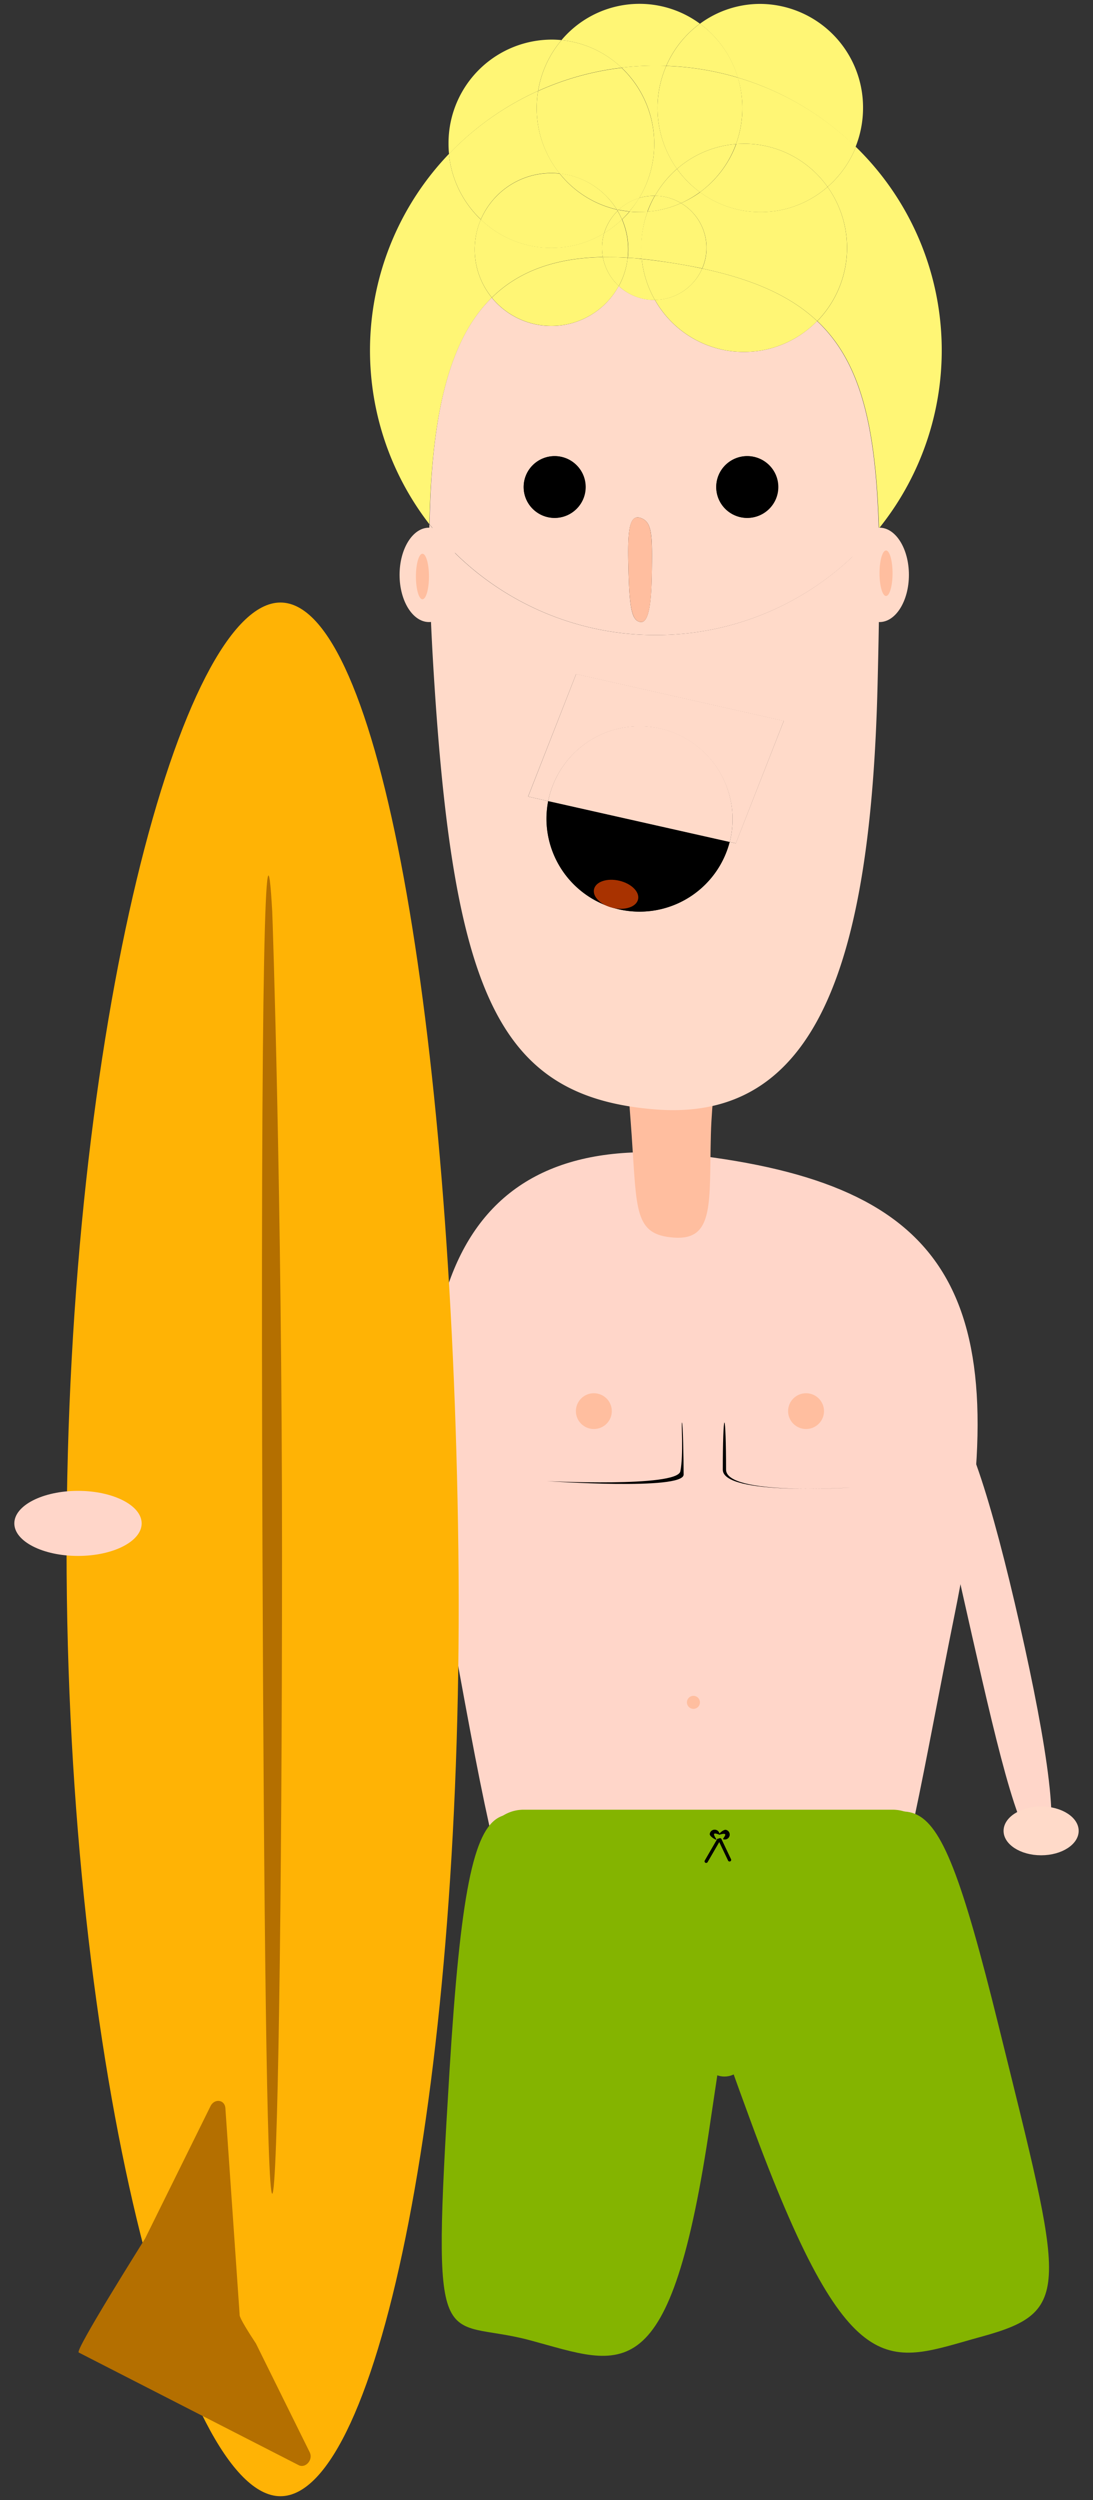<svg id="Surfer" xmlns="http://www.w3.org/2000/svg" width="280" height="640" viewBox="0 0 280 640"><rect x="0" y="0" width="280" height="640" fill="#333333" stroke="none"/><defs><style>.cls-1{fill:#ffd6c9;}.cls-2{fill:#ffbe9f;}.cls-3{fill:#fff675;}.cls-4{fill:#ffdac9;}.cls-5{fill:#a83200;}.cls-6{fill:#84b400;}.cls-7{fill:#ffb305;}.cls-8{fill:#b46f00;}</style></defs><title>Artboard 90</title><path class="cls-1" d="M244.55,413.29c-15.89,78.3-18,120-64.82,116.62-45.3-3.29-48.93-30-64.82-117-14.8-81,1.77-125.16,64.82-117C244.39,304.18,260.91,332.66,244.55,413.29Z"/><path class="cls-2" d="M182.11,290.43c-.46,17.35,1,27.15-9.49,26.38-10.17-.74-9.46-6.81-10.8-26.19-1.27-18.46-3.36-28.21,10.8-26.39C187.15,266.11,182.6,272,182.11,290.43Z"/><path class="cls-3" d="M212,47.84a26.86,26.86,0,0,1-2.62,34.35c11.32,10.66,15,27.27,15.8,53.06a72.64,72.64,0,0,0-5.92-97.64A26.7,26.7,0,0,1,212,47.84Z"/><path class="cls-3" d="M126,76.2a19.5,19.5,0,0,1-2.82-20A26.63,26.63,0,0,1,115,39.41a72.67,72.67,0,0,0-5,94.79C110.55,106.91,114.77,87.25,126,76.2Z"/><path class="cls-4" d="M168,162.57a73.17,73.17,0,0,1-58-28.37c-.21,12.22.31,26,1.3,41.16,5.2,80.13,17.09,105.6,56.76,108.65,41,3.16,55-36.94,56.75-108.65.38-15.38.6-28.65.25-40.11A73.16,73.16,0,0,1,168,162.57Zm20.49,53.31-1.58-.35a23.85,23.85,0,0,1-46.93-5.9,24.48,24.48,0,0,1,.44-4.56l-5.14-1.16,12.3-31.34,53.2,12Z"/><path class="cls-4" d="M168,162.57a73.16,73.16,0,0,0,57.11-27.32c-.78-25.79-4.48-42.4-15.8-53.06a26.17,26.17,0,0,1-41.55-5.42h-.18a13.36,13.36,0,0,1-9.08-3.56,19.69,19.69,0,0,1-32.52,3c-11.23,11-15.45,30.71-15.93,58A73.17,73.17,0,0,0,168,162.57Zm23.42-45.81a7.91,7.91,0,1,1-7.95,7.91A7.92,7.92,0,0,1,191.44,116.76ZM164,132.55c3,.95,3.13,4,3,13.33-.1,8.81-.84,13.73-3,13.34s-2.74-3.5-3-13.34C160.71,136.52,161.05,131.63,164,132.55Zm-21.9-15.79a7.91,7.91,0,1,1-7.94,7.91A7.93,7.93,0,0,1,142.09,116.76Z"/><path class="cls-3" d="M154.22,63.45a13.49,13.49,0,0,1,.55-3.78,26.07,26.07,0,0,1-31.59-3.5,19.5,19.5,0,0,0,2.82,20c6.73-6.62,16-10.15,28.44-10.38A13.22,13.22,0,0,1,154.22,63.45Z"/><path class="cls-3" d="M154.44,65.82C142,66.05,132.73,69.58,126,76.2a19.69,19.69,0,0,0,32.52-3A13.31,13.31,0,0,1,154.44,65.82Z"/><path class="cls-3" d="M212,47.84a26.07,26.07,0,0,1-32.64,1.36A26,26,0,0,1,174.46,52,13.3,13.3,0,0,1,181,63.45a13.15,13.15,0,0,1-1.1,5.29c13.21,2.82,22.69,7.08,29.45,13.45A26.86,26.86,0,0,0,212,47.84Z"/><path class="cls-3" d="M167.78,76.77a26.17,26.17,0,0,0,41.55,5.42c-6.76-6.37-16.24-10.63-29.45-13.45A13.39,13.39,0,0,1,167.78,76.77Z"/><path class="cls-3" d="M137.85,23.27a26.63,26.63,0,0,1,6-13,25.06,25.06,0,0,0-2.61-.13,26.49,26.49,0,0,0-26.34,26.65,25.12,25.12,0,0,0,.13,2.62A73.26,73.26,0,0,1,137.85,23.27Z"/><path class="cls-3" d="M123.18,56.17a19.66,19.66,0,0,1,18.07-11.88,21.19,21.19,0,0,1,2.12.11,26.67,26.67,0,0,1-5.88-16.77,27.19,27.19,0,0,1,.36-4.36A73.26,73.26,0,0,0,115,39.41,26.63,26.63,0,0,0,123.18,56.17Z"/><path class="cls-3" d="M158,53.62l.21.34.25-.23Z"/><path class="cls-3" d="M154.77,59.67A13.38,13.38,0,0,1,158.21,54l-.21-.34a26.22,26.22,0,0,1-14.63-9.22,21.19,21.19,0,0,0-2.12-.11,19.66,19.66,0,0,0-18.07,11.88,26.07,26.07,0,0,0,31.59,3.5Z"/><path class="cls-3" d="M168,16.8q1.33,0,2.67.06a26.63,26.63,0,0,1,8.62-10.8,26.12,26.12,0,0,0-35.45,4.21,26.07,26.07,0,0,1,15.38,7.06A72.75,72.75,0,0,1,168,16.8Z"/><path class="cls-3" d="M167.6,36.79a26.75,26.75,0,0,1-3.86,13.9,13.3,13.3,0,0,1,3.86-.57h.18a26.69,26.69,0,0,1,5.65-6.89,26.91,26.91,0,0,1-2.74-26.38q-1.33-.06-2.67-.06a72.75,72.75,0,0,0-8.78.53A26.71,26.71,0,0,1,167.6,36.79Z"/><path class="cls-3" d="M173.43,43.24a26.69,26.69,0,0,0-5.65,6.89A13.28,13.28,0,0,1,174.46,52a26,26,0,0,0,4.85-2.82A26.6,26.6,0,0,1,173.43,43.24Z"/><path class="cls-3" d="M159.24,17.33a26.07,26.07,0,0,0-15.38-7.06,26.63,26.63,0,0,0-6,13A72.53,72.53,0,0,1,159.24,17.33Z"/><path class="cls-3" d="M158,53.62l.46.11a13.47,13.47,0,0,1,5.28-3,26.88,26.88,0,0,0-4.5-33.36,72.53,72.53,0,0,0-21.39,5.94,27.19,27.19,0,0,0-.36,4.36,26.67,26.67,0,0,0,5.88,16.77A19.67,19.67,0,0,1,158,53.62Z"/><path class="cls-3" d="M158,53.62a19.67,19.67,0,0,0-14.63-9.22A26.22,26.22,0,0,0,158,53.62Z"/><path class="cls-3" d="M165.89,54.2c-.68,0-1.36.09-2,.09-.88,0-1.75,0-2.6-.13a25.91,25.91,0,0,1-1.91,2,19.38,19.38,0,0,1,1.58,7.7,18.22,18.22,0,0,1-.12,2.1c1.18.07,2.39.18,3.61.3-.09-.92-.15-1.87-.15-2.82A26.74,26.74,0,0,1,165.89,54.2Z"/><path class="cls-3" d="M160.79,66a19.29,19.29,0,0,1-2.27,7.25,13.36,13.36,0,0,0,9.08,3.56h.18a26.76,26.76,0,0,1-3.38-10.5C163.18,66.15,162,66,160.79,66Z"/><path class="cls-3" d="M159.33,56.17a25.81,25.81,0,0,1-4.56,3.5,13.49,13.49,0,0,0-.55,3.78,13.22,13.22,0,0,0,.22,2.37c2,0,4.15,0,6.35.15a18.22,18.22,0,0,0,.12-2.1A19.38,19.38,0,0,0,159.33,56.17Z"/><path class="cls-3" d="M154.44,65.82a13.31,13.31,0,0,0,4.08,7.4A19.29,19.29,0,0,0,160.79,66C158.59,65.83,156.47,65.79,154.44,65.82Z"/><path class="cls-3" d="M164.25,63.45c0,1,.06,1.9.15,2.82,1.22.13,2.46.27,3.73.44q6.31.87,11.75,2a13.15,13.15,0,0,0,1.1-5.29A13.3,13.3,0,0,0,174.46,52a26,26,0,0,1-8.57,2.18A26.74,26.74,0,0,0,164.25,63.45Z"/><path class="cls-3" d="M179.88,68.74q-5.44-1.17-11.75-2c-1.27-.17-2.51-.31-3.73-.44a26.76,26.76,0,0,0,3.38,10.5A13.39,13.39,0,0,0,179.88,68.74Z"/><path class="cls-3" d="M161.24,54.16c-.94-.1-1.87-.24-2.78-.43l-.25.23a19.91,19.91,0,0,1,1.12,2.21A25.91,25.91,0,0,0,161.24,54.16Z"/><path class="cls-3" d="M158.21,54a13.38,13.38,0,0,0-3.44,5.71,25.81,25.81,0,0,0,4.56-3.5A19.91,19.91,0,0,0,158.21,54Z"/><path class="cls-3" d="M163.84,54.29c.69,0,1.37,0,2-.09a26.44,26.44,0,0,1,1.89-4.07h-.18a13.3,13.3,0,0,0-3.86.57,26.8,26.8,0,0,1-2.5,3.47C162.09,54.24,163,54.29,163.84,54.29Z"/><path class="cls-3" d="M165.89,54.2A26,26,0,0,0,174.46,52a13.28,13.28,0,0,0-6.68-1.89A26.44,26.44,0,0,0,165.89,54.2Z"/><path class="cls-3" d="M163.74,50.69a13.47,13.47,0,0,0-5.28,3c.91.19,1.84.33,2.78.43A26.8,26.8,0,0,0,163.74,50.69Z"/><path class="cls-3" d="M189,19.86a73.21,73.21,0,0,1,30.17,17.75,26.87,26.87,0,0,0,1.92-10A26.5,26.5,0,0,0,194.78,1a26,26,0,0,0-15.47,5.08A26.7,26.7,0,0,1,189,19.86Z"/><path class="cls-3" d="M190.18,27.63a27,27,0,0,1-1.63,9.25c.68-.05,1.36-.09,2-.09A26.22,26.22,0,0,1,212,47.84a26.7,26.7,0,0,0,7.26-10.23A73.21,73.21,0,0,0,189,19.86,26.94,26.94,0,0,1,190.18,27.63Z"/><path class="cls-3" d="M179.31,49.2A26.07,26.07,0,0,0,212,47.84,26.22,26.22,0,0,0,190.6,36.79c-.69,0-1.37,0-2,.09A26.69,26.69,0,0,1,179.31,49.2Z"/><path class="cls-3" d="M170.69,16.86a73.12,73.12,0,0,1,18.35,3,26.7,26.7,0,0,0-9.73-13.8A26.63,26.63,0,0,0,170.69,16.86Z"/><path class="cls-3" d="M173.43,43.24a26.09,26.09,0,0,1,15.12-6.36,27.06,27.06,0,0,0,.49-17,73.12,73.12,0,0,0-18.35-3,26.91,26.91,0,0,0,2.74,26.38Z"/><path class="cls-3" d="M179.31,49.2a26.69,26.69,0,0,0,9.24-12.32,26.09,26.09,0,0,0-15.12,6.36A26.6,26.6,0,0,0,179.31,49.2Z"/><ellipse cx="142.09" cy="124.67" rx="7.95" ry="7.91"/><ellipse cx="191.44" cy="124.67" rx="7.95" ry="7.91"/><path class="cls-2" d="M164,159.22c2.19.39,2.93-4.53,3-13.34.1-9.36,0-12.38-3-13.33s-3.28,4-3,13.33C161.25,155.72,161.88,158.84,164,159.22Z"/><path d="M140,209.63a23.85,23.85,0,0,0,46.93,5.9l-46.49-10.46A24.48,24.48,0,0,0,140,209.63Z"/><path class="cls-4" d="M135.3,203.91l5.14,1.16a23.85,23.85,0,0,1,47.23,4.56,23.44,23.44,0,0,1-.74,5.9l1.58.35,12.29-31.35-53.2-12Z"/><path class="cls-4" d="M163.84,185.89a23.82,23.82,0,0,0-23.4,19.18l46.49,10.46a23.44,23.44,0,0,0,.74-5.9A23.79,23.79,0,0,0,163.84,185.89Z"/><ellipse class="cls-4" cx="109.89" cy="147.16" rx="7.53" ry="12.08"/><ellipse class="cls-4" cx="225.31" cy="147.16" rx="7.53" ry="12.08"/><ellipse class="cls-2" cx="108.22" cy="147.58" rx="1.67" ry="5.83"/><ellipse class="cls-2" cx="226.98" cy="146.74" rx="1.67" ry="5.83"/><ellipse class="cls-2" cx="206.49" cy="361.23" rx="4.6" ry="4.58"/><ellipse class="cls-2" cx="152.13" cy="361.23" rx="4.6" ry="4.58"/><ellipse class="cls-5" cx="157.81" cy="228.91" rx="3.57" ry="5.79" transform="translate(-100.78 331.06) rotate(-76.97)"/><path class="cls-1" d="M267,473.3c-5.18,1.16-11-23.81-18-54.64s-12.53-55.85-7.35-57,12.6,23.44,19.59,54.27S272.17,472.13,267,473.3Z"/><path d="M186,376.22c0,6.68,32,4.59,31.78,4.59s-32.62,2.09-32.62-4.59.19-12.07.42-12.07S186,369.55,186,376.22Z"/><path d="M175.13,377.47c0,4.14-34.9,1.67-35.13,1.67s33.45,1.67,34.29-2.5.19-12.49.42-12.49S175.13,373.33,175.13,377.47Z"/><ellipse class="cls-2" cx="177.64" cy="435.78" rx="1.67" ry="1.67"/><path class="cls-6" d="M228.66,491.59H134.15c-5.52,0-10,2.17-10-3.33v-15a10,10,0,0,1,10-10h94.51a10,10,0,0,1,10,10L242,484.93C242,490.42,234.18,491.59,228.66,491.59Z"/><path d="M187.08,476.48h0a.42.42,0,0,1-.56-.19l-2.46-5.15a.42.42,0,0,1,.2-.56h0a.43.43,0,0,1,.56.2l2.45,5.15A.41.41,0,0,1,187.08,476.48Z"/><path d="M180.7,476.83h0a.41.41,0,0,1-.15-.57l3.12-5.39a.41.41,0,0,1,.57-.15h0a.42.42,0,0,1,.16.57l-3.13,5.39A.41.41,0,0,1,180.7,476.83Z"/><path d="M184.33,469.52c0,.41-2.51-1.25-.84,1.25.39.57-1.67-.56-1.67-1.25a1.26,1.26,0,0,1,2.51,0Z"/><path d="M185.3,470.81c-.4-.11,1.92-2-1-1.15-.67.2,1-1.44,1.68-1.24a1.25,1.25,0,1,1-.72,2.39Z"/><ellipse class="cls-6" cx="185.58" cy="526.16" rx="5.44" ry="5.41"/><path class="cls-7" d="M117.42,396.63C119.09,532.4,97,639,71.84,639S17.05,530.5,17.05,396.63,46.66,154.24,71.84,154.24,115.75,261.45,117.42,396.63Z"/><path class="cls-8" d="M37.19,573,54,539c1.06-1.85,3.52-1.48,3.73.56l3.65,52.85c0,.25-.37.61,4.18,7.49l13.81,27.91c.89,1.88-1.11,4.14-2.86,3.24L20.16,602.21C19.13,601.69,36.54,574.1,37.19,573Z"/><ellipse class="cls-1" cx="19.98" cy="389.97" rx="16.31" ry="8.33"/><path class="cls-8" d="M72.25,397.47c0,90.62-1.12,164.09-2.51,164.09s-2.17-73.47-2.5-164.09c-.58-154.82.85-193.94,2.5-164.1C69.82,234.75,72.25,306.84,72.25,397.47Z"/><ellipse class="cls-4" cx="266.71" cy="468.68" rx="9.62" ry="6.25"/><path class="cls-6" d="M255.82,518.57c16.71,67.69,19.23,73.14-4.58,79.64s-33.46,14.16-59.09-55.64c-14.92-40.63-22.49-61.8,10-69.48C235.46,465.22,237,442.44,255.82,518.57Z"/><path class="cls-6" d="M182,543c-10.26,70.24-22.4,62.47-46.22,56.08-23-6.17-25.3,7.34-20.63-68.89,5.57-91,13.38-64.36,45.08-53.94C192.78,486.9,188.28,500.22,182,543Z"/></svg>